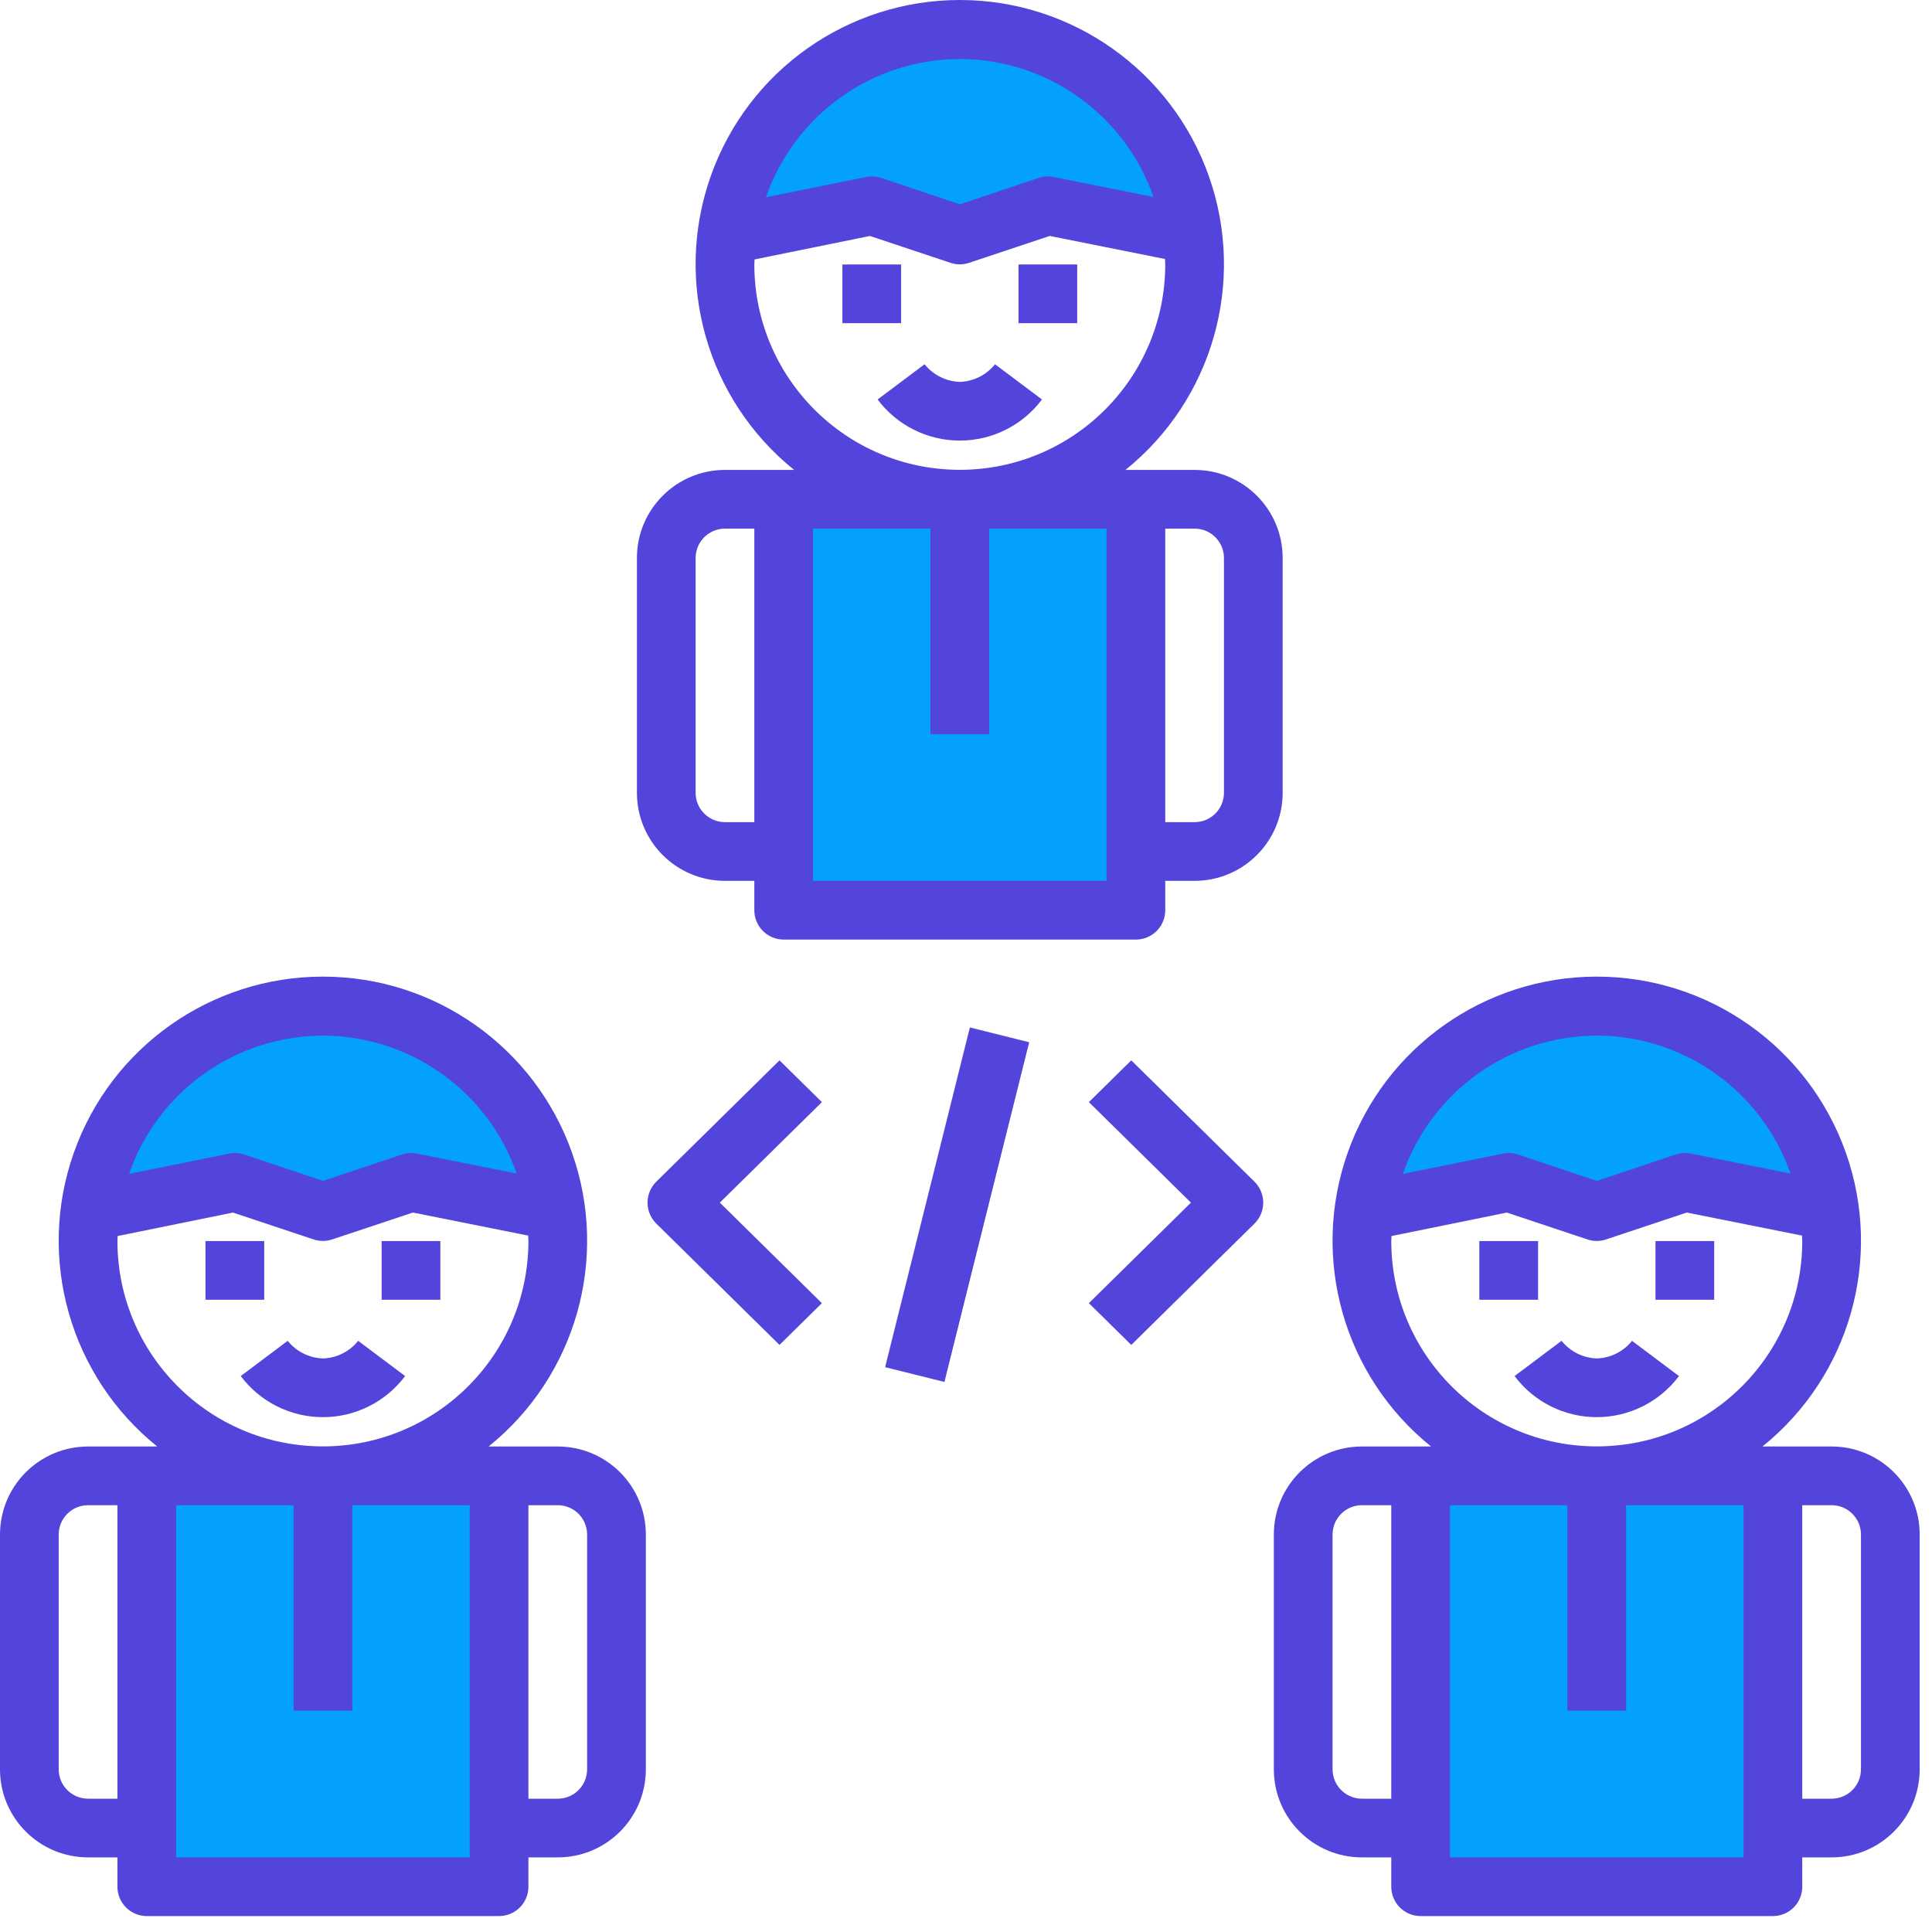 <svg width="91" height="91" viewBox="0 0 91 91" fill="none" xmlns="http://www.w3.org/2000/svg">
<path d="M38.175 61.559L38.356 61.381L38.175 61.203L33.549 56.646L38.175 52.089L38.356 51.911L38.175 51.733L36.891 50.468L36.716 50.295L36.54 50.468L31.09 55.835L31.09 55.835C30.873 56.05 30.75 56.341 30.75 56.646C30.75 56.951 30.873 57.242 31.09 57.457L31.09 57.457L36.54 62.824L36.716 62.997L36.891 62.824L38.175 61.559Z" fill="#5344DB" stroke="#5344DB" stroke-width="0.5"/>
<path d="M53.109 62.824L53.284 62.997L53.46 62.824L58.91 57.457L58.91 57.457C59.127 57.242 59.25 56.951 59.25 56.646C59.25 56.341 59.127 56.05 58.91 55.835L58.91 55.835L53.46 50.468L53.284 50.295L53.109 50.468L51.825 51.733L51.644 51.911L51.825 52.089L56.451 56.646L51.825 61.203L51.644 61.381L51.825 61.559L53.109 62.824Z" fill="#5344DB" stroke="#5344DB" stroke-width="0.5"/>
<path d="M42.054 63.97L41.994 64.213L42.236 64.273L44.059 64.728L44.302 64.789L44.362 64.546L48.112 49.515L48.173 49.273L47.93 49.212L46.107 48.758L45.865 48.697L45.804 48.94L42.054 63.97Z" fill="#5344DB" stroke="#5344DB" stroke-width="0.5"/>
<path d="M15.21 47.397C9.634 47.395 4.928 51.542 4.231 57.073L11.062 55.691L11.892 55.968L15.21 57.073L19.358 55.691L19.884 55.801L26.189 57.06C25.482 51.536 20.78 47.397 15.21 47.397Z" fill="#04A0FE"/>
<path d="M6.914 69.514V88.868H23.506V69.514H6.914Z" fill="#04A0FE"/>
<path d="M26.272 68.132H23.014C27.125 64.823 28.702 59.281 26.946 54.305C25.192 49.328 20.488 46 15.21 46C9.932 46 5.228 49.328 3.474 54.305C1.718 59.281 3.295 64.823 7.406 68.132H4.148C1.857 68.132 0 69.989 0 72.279V83.338C0 85.628 1.857 87.485 4.148 87.485H5.531V88.868C5.531 89.631 6.15 90.25 6.914 90.25H23.506C24.27 90.25 24.889 89.631 24.889 88.868V87.485H26.272C28.563 87.485 30.42 85.628 30.42 83.338V72.279C30.42 69.989 28.563 68.132 26.272 68.132ZM4.148 84.721C3.385 84.721 2.765 84.102 2.765 83.338V72.279C2.765 71.516 3.385 70.897 4.148 70.897H5.531V84.721H4.148ZM15.21 48.779C19.323 48.788 22.982 51.393 24.336 55.276L19.635 54.336C19.399 54.287 19.155 54.302 18.927 54.379L15.215 55.623L11.504 54.379C11.275 54.304 11.03 54.289 10.794 54.336L6.078 55.291C7.428 51.401 11.091 48.788 15.21 48.779ZM5.531 58.456C5.531 58.375 5.54 58.298 5.543 58.219L10.975 57.113L14.773 58.379C15.057 58.474 15.363 58.474 15.647 58.379L19.447 57.113L24.877 58.198C24.877 58.283 24.889 58.366 24.889 58.45C24.889 63.794 20.556 68.127 15.21 68.127C9.864 68.127 5.531 63.794 5.531 58.45V58.456ZM22.124 87.485H8.296V70.897H13.827V80.573H16.593V70.897H22.124V87.485ZM27.654 83.338C27.654 84.102 27.035 84.721 26.272 84.721H24.889V70.897H26.272C27.035 70.897 27.654 71.516 27.654 72.279V83.338Z" fill="#5344DB"/>
<path d="M9.679 58.456H12.445V61.22H9.679V58.456Z" fill="#5344DB"/>
<path d="M17.976 58.456H20.741V61.22H17.976V58.456Z" fill="#5344DB"/>
<path d="M15.21 63.985C14.563 63.963 13.957 63.66 13.551 63.155L11.339 64.814C12.252 66.033 13.687 66.75 15.21 66.75C16.733 66.75 18.168 66.033 19.082 64.814L16.87 63.155C16.465 63.662 15.858 63.965 15.21 63.985Z" fill="#5344DB"/>
<path d="M75.21 47.397C69.634 47.395 64.928 51.542 64.231 57.073L71.062 55.691L71.892 55.967L75.21 57.073L79.358 55.691L79.884 55.801L86.189 57.06C85.482 51.535 80.78 47.397 75.21 47.397Z" fill="#04A0FE"/>
<path d="M66.914 69.514V88.868H83.506V69.514H66.914Z" fill="#04A0FE"/>
<path d="M86.272 68.132H83.014C87.125 64.823 88.702 59.281 86.946 54.305C85.192 49.328 80.488 46 75.21 46C69.932 46 65.228 49.328 63.474 54.305C61.718 59.281 63.295 64.823 67.406 68.132H64.148C61.857 68.132 60 69.989 60 72.279V83.338C60 85.628 61.857 87.485 64.148 87.485H65.531V88.868C65.531 89.631 66.15 90.25 66.914 90.25H83.506C84.27 90.25 84.889 89.631 84.889 88.868V87.485H86.272C88.563 87.485 90.42 85.628 90.42 83.338V72.279C90.42 69.989 88.563 68.132 86.272 68.132ZM64.148 84.721C63.385 84.721 62.766 84.102 62.766 83.338V72.279C62.766 71.516 63.385 70.897 64.148 70.897H65.531V84.721H64.148ZM75.21 48.779C79.323 48.788 82.982 51.393 84.336 55.276L79.635 54.336C79.399 54.287 79.155 54.302 78.927 54.379L75.215 55.623L71.504 54.379C71.275 54.304 71.03 54.289 70.794 54.336L66.079 55.291C67.428 51.401 71.091 48.788 75.21 48.779ZM65.531 58.456C65.531 58.375 65.54 58.298 65.543 58.219L70.975 57.113L74.773 58.379C75.057 58.474 75.363 58.474 75.647 58.379L79.447 57.113L84.877 58.198C84.877 58.283 84.889 58.366 84.889 58.45C84.889 63.794 80.556 68.127 75.21 68.127C69.864 68.127 65.531 63.794 65.531 58.45V58.456ZM82.124 87.485H68.296V70.897H73.827V80.573H76.593V70.897H82.124V87.485ZM87.654 83.338C87.654 84.102 87.035 84.721 86.272 84.721H84.889V70.897H86.272C87.035 70.897 87.654 71.516 87.654 72.279V83.338Z" fill="#5344DB"/>
<path d="M69.679 58.456H72.445V61.22H69.679V58.456Z" fill="#5344DB"/>
<path d="M77.976 58.456H80.741V61.22H77.976V58.456Z" fill="#5344DB"/>
<path d="M75.21 63.985C74.563 63.963 73.957 63.66 73.551 63.155L71.339 64.814C72.252 66.033 73.687 66.75 75.21 66.75C76.733 66.75 78.168 66.033 79.082 64.814L76.87 63.155C76.465 63.662 75.858 63.965 75.21 63.985Z" fill="#5344DB"/>
<path d="M45.208 1.397C39.632 1.395 34.927 5.543 34.23 11.074L41.06 9.692L41.89 9.969L45.208 11.074L49.355 9.692L49.88 9.802L56.185 11.061C55.478 5.536 50.777 1.397 45.208 1.397Z" fill="#04A0FE"/>
<path d="M36.913 23.517V42.872H53.503V23.517H36.913Z" fill="#04A0FE"/>
<path d="M56.268 22.134H53.011C57.121 18.825 58.697 13.282 56.942 8.306C55.188 3.329 50.484 0 45.208 0C39.931 0 35.228 3.329 33.473 8.306C31.718 13.282 33.294 18.825 37.405 22.134H34.148C31.857 22.134 30 23.991 30 26.282V37.342C30 39.633 31.857 41.489 34.148 41.489H35.53V42.872C35.53 43.636 36.149 44.255 36.913 44.255H53.503C54.266 44.255 54.885 43.636 54.885 42.872V41.489H56.268C58.558 41.489 60.415 39.633 60.415 37.342V26.282C60.415 23.991 58.558 22.134 56.268 22.134ZM34.148 38.724C33.384 38.724 32.765 38.105 32.765 37.342V26.282C32.765 25.518 33.384 24.899 34.148 24.899H35.53V38.724H34.148ZM45.208 2.779C49.32 2.789 52.978 5.394 54.332 9.277L49.632 8.337C49.396 8.288 49.152 8.303 48.924 8.379L45.213 9.624L41.502 8.379C41.273 8.305 41.028 8.29 40.792 8.337L36.078 9.292C37.427 5.401 41.089 2.789 45.208 2.779ZM35.53 12.457C35.53 12.377 35.539 12.3 35.542 12.22L40.973 11.114L44.771 12.38C45.054 12.475 45.361 12.475 45.644 12.38L49.444 11.114L54.873 12.2C54.873 12.284 54.885 12.367 54.885 12.451C54.885 17.796 50.553 22.129 45.208 22.129C39.862 22.129 35.53 17.796 35.53 12.451V12.457ZM52.12 41.489H38.295V24.899H43.825V34.577H46.59V24.899H52.12V41.489ZM57.65 37.342C57.65 38.105 57.031 38.724 56.268 38.724H54.885V24.899H56.268C57.031 24.899 57.65 25.518 57.65 26.282V37.342Z" fill="#5344DB"/>
<path d="M39.678 12.457H42.443V15.222H39.678V12.457Z" fill="#5344DB"/>
<path d="M47.973 12.457H50.738V15.222H47.973V12.457Z" fill="#5344DB"/>
<path d="M45.208 17.987C44.56 17.965 43.955 17.662 43.548 17.157L41.337 18.816C42.25 20.035 43.685 20.752 45.208 20.752C46.731 20.752 48.165 20.035 49.078 18.816L46.867 17.157C46.462 17.663 45.856 17.967 45.208 17.987Z" fill="#5344DB"/>
</svg>
